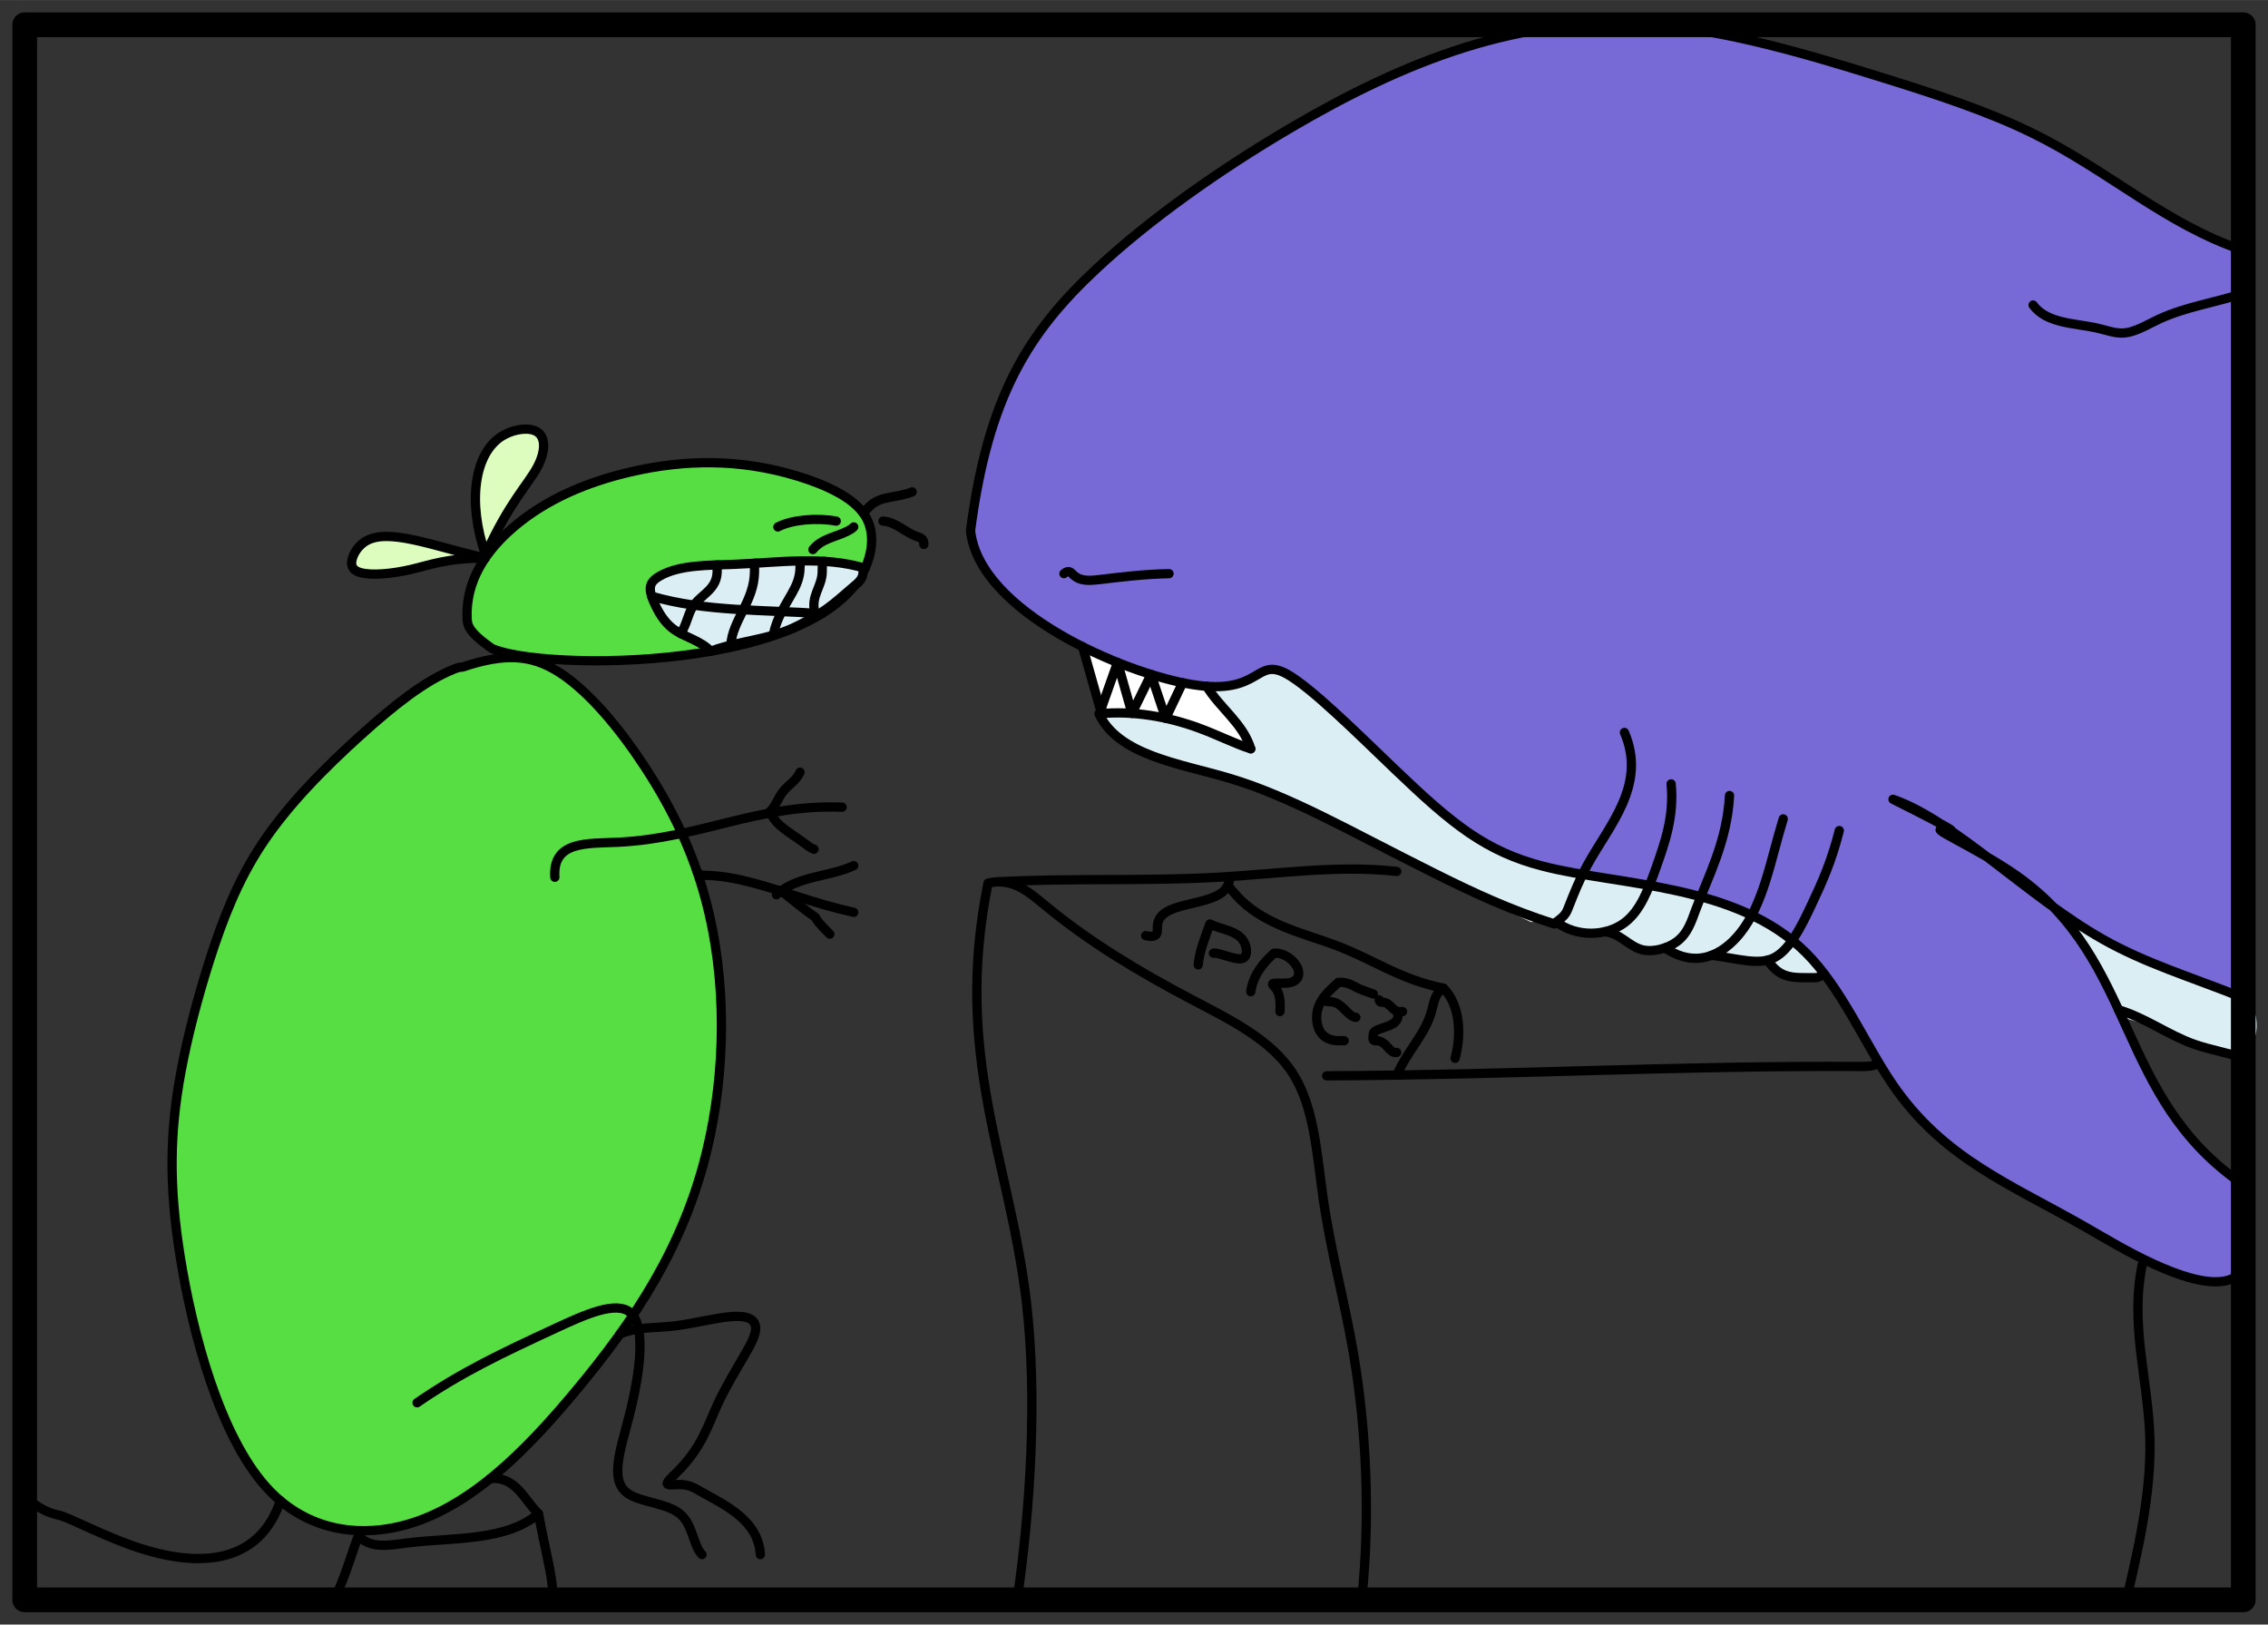 <?xml version="1.0" encoding="UTF-8" standalone="no"?>
<!DOCTYPE svg PUBLIC "-//W3C//DTD SVG 1.0//EN" "http://www.w3.org/TR/2001/REC-SVG-20010904/DTD/svg10.dtd">
<!-- Создано Microsoft Visio 11.0, Экспорт SVG, версия 1.0 12ozM.svg Страница-1 -->
<svg xmlns="http://www.w3.org/2000/svg" xmlns:xlink="http://www.w3.org/1999/xlink" xmlns:ev="http://www.w3.org/2001/xml-events"
		xmlns:v="http://schemas.microsoft.com/visio/2003/SVGExtensions/" width="7.647in" height="5.477in"
		viewBox="0 0 550.583 394.322" xml:space="preserve" color-interpolation-filters="sRGB" class="st9">
	<rect x="0" y="0" width="550.583" height="394.322" fill="#333333" stroke="none"/>
	<v:documentProperties v:langID="1049" v:metric="true" v:viewMarkup="false"/>

	<style type="text/css">
	<![CDATA[
		.st1 {fill:#dbeef3;stroke:none;stroke-linecap:round;stroke-linejoin:round;stroke-width:2.25}
		.st2 {fill:#ffffff;stroke:none;stroke-linecap:round;stroke-linejoin:round;stroke-width:2.25}
		.st3 {fill:#7769d6;stroke:#000000;stroke-linecap:round;stroke-linejoin:round;stroke-width:2.25}
		.st4 {fill:#56de43;stroke:#000000;stroke-linecap:round;stroke-linejoin:round;stroke-width:2.25}
		.st5 {fill:#dcfdbd;stroke:#000000;stroke-linecap:round;stroke-linejoin:round;stroke-width:2.25}
		.st6 {stroke:#000000;stroke-linecap:round;stroke-linejoin:round;stroke-width:2.25}
		.st7 {fill:#dbeef3;stroke:#000000;stroke-linecap:round;stroke-linejoin:round;stroke-width:2.25}
		.st8 {fill:none;stroke:#000000;stroke-linecap:round;stroke-linejoin:round;stroke-width:6}
		.st9 {fill:none;fill-rule:evenodd;font-size:12;overflow:visible;stroke-linecap:square;stroke-miterlimit:3}
	]]>
	</style>

	<g v:mID="0" v:index="1" v:groupContext="foregroundPage">
		<title>Страница-1</title>
		<v:pageProperties v:drawingScale="0.0393701" v:pageScale="0.0393701" v:drawingUnits="24" v:shadowOffsetX="8.50394"
				v:shadowOffsetY="-8.50394"/>
		<g id="shape1-1" v:mID="1" v:groupContext="shape" transform="translate(372.245,-157.033)">
			<title>Лист.1</title>
			<path d="M5.91 381.07 L6.28 381.33 C8.84 384.74 13.58 382.76 16.86 383.11 C18.83 383.32 20.27 384.37 21.82 385.38 C22.77
						 385.99 23.76 386.58 24.94 387.22 C26.34 387.97 28 388.78 29.47 388.44 C30.72 388.14 31.81 387.02 32.88 386.93
						 C34.36 386.8 35.78 388.69 37.41 389.21 C39.15 389.76 41.15 388.73 43.09 388.58 C45.31 388.4 47.45 389.38
						 49.56 390.02 C50.85 390.41 52.13 390.68 53.32 390.36 C54.19 390.12 55 389.58 55.62 389.79 C56.43 390.08
						 56.9 391.7 58.98 392.75 C61.8 394.17 67.58 394.57 69.33 394.19 C70.96 393.83 69.1 392.8 68.83 391.46 C68.56
						 390.17 69.77 388.58 69.83 386.95 C69.87 385.78 69.3 384.58 68.61 383.54 C67.78 382.29 66.76 381.26 65.7
						 380.26 C60.31 375.17 53.9 370.79 47.04 367.8 C44.43 366.66 41.75 365.73 39.11 364.68 C34.92 363.03 30.82
						 361.1 26.5 360.15 C21.59 359.06 16.41 359.22 11.33 360.43 C7.66 361.31 4.04 362.73 1.98 365.67 C0.01 368.47
						 -0.54 372.64 0.56 375.6 C1.56 378.29 3.94 379.97 5.91 381.07 Z" class="st1"/>
		</g>
		<g id="shape2-3" v:mID="2" v:groupContext="shape" transform="translate(262.739,-138.926)">
			<title>Лист.2</title>
			<path d="M193.63 387.07 C210.98 384.28 236.65 381.73 254.55 386.47 C267 389.91 278.76 397.33 283.25 393.01 C286.51 389.87
						 285.93 380.53 277.76 377.86 C271.83 356.54 253.32 345.79 234.22 336 C195.08 315.92 153.51 299.84 115.52
						 288.1 C94.07 281.47 73.75 276.22 43.71 266.84 C27.33 261.73 8.05 255.39 2.19 268.18 C-2.12 277.58 0.81 297.29
						 3.46 307.81 C6.25 318.87 8.72 319.77 12.8 321.11 C24.15 324.81 47.93 331.89 72.5 344.23 C78.16 347.74 91.99
						 354.78 108.93 362.73 A54.716 18.328 9.8 0 1 193.63 387.07 Z" class="st1"/>
		</g>
		<g id="shape3-5" v:mID="3" v:groupContext="shape" transform="translate(263.5,-214.098)">
			<title>Лист.3</title>
			<path d="M10.4 386.13 C4.03 385.54 6.97 388.34 4.23 384.02 C2.17 380.78 -3.08 373.54 2.46 372.28 C7.57 371.12 21.82 375.03
						 29.85 381.23 C34.35 384.71 36.91 388.91 37.66 391.37 C40.34 400.12 20.23 386.87 10.4 386.13 Z" class="st2"/>
		</g>
		<g id="shape4-7" v:mID="4" v:groupContext="shape" transform="translate(235.606,-83.277)">
			<title>Лист.4</title>
			<path d="M0 212.08 C4.25 179.48 13.95 164.01 30.65 148.44 C43.47 136.49 60.42 124.49 77.71 114.33 C105.12 98.24 133.38
						 86.78 165.73 89.28 C183.53 90.65 202.57 96.25 221.12 102.03 C234.16 106.09 246.96 110.24 257.96 115.67 C276.6
						 124.87 290.08 137.72 308.98 144.05 C308.98 212.08 308.98 257.44 308.98 325.47 C295.63 320.18 285.27 317.11
						 274.96 311.3 C256.83 301.08 238.83 282.41 223.94 277.28 C240.94 285.78 238.66 285.15 237.24 284.82 C230.3
						 283.22 244.13 288.88 254.02 295.86 C283.62 316.78 277.8 349.56 308.98 370.82 C308.98 373.88 310.13 378.65
						 310.5 382.39 C312.12 398.92 298.25 395.12 287.33 390.14 C280.93 387.22 275.54 383.9 270.31 380.92 C252.27
						 370.63 236.07 364.42 223.79 346.42 C217.06 336.56 211.51 323.17 202.75 314.46 C185.97 297.75 157.44 298.26
						 139.07 293.55 C125.07 289.97 116.97 283.35 103.17 270.15 C94.12 261.5 82.61 250.02 76.67 246.8 C69.04 242.67
						 70.59 252.17 53.84 249.43 C37.1 246.7 2.1 231.76 -0 212.08 Z" class="st3"/>
		</g>
		<g id="shape5-9" v:mID="5" v:groupContext="shape" transform="translate(41.775,-22.783)">
			<title>Лист.5</title>
			<path d="M70.52 184.69 C69.61 184.73 69.07 184.93 68.52 185.15 C61.26 188.05 53.79 194.03 45.73 201.3 C37.24 208.97 28.09
						 218.08 21.61 227.94 C15.97 236.53 12.36 245.68 9.09 255.92 C6.31 264.65 3.77 274.17 2.13 283.07 C-0.53 297.51
						 -0.83 310.33 1.98 327.83 C5 346.75 11.65 371.14 22.69 383.55 C31.92 393.93 44.23 395.93 55.36 393.25 C71.83
						 389.28 85.73 375.07 97.79 360.63 C112.37 343.17 124.24 325.35 129.86 301.88 C134.34 283.18 134.85 260.89
						 129.46 240.93 C126.46 229.79 121.61 219.37 114.78 208.95 C108.78 199.77 101.23 190.59 93.92 185.93 C87.31
						 181.72 80.88 181.21 70.52 184.69 Z" class="st4"/>
		</g>
		<g id="shape6-11" v:mID="6" v:groupContext="shape" transform="translate(113.376,-234.058)">
			<title>Лист.6</title>
			<path d="M6.01 391.43 C0.34 387.46 0.1 385.8 0.03 384.2 C-0.41 374.91 4.77 367.63 11.14 362.13 C19.29 355.1 29.39 350.99
						 39.69 348.6 C52.81 345.56 66.24 345.31 80.46 349.69 C87.05 351.73 93.81 354.76 96.61 359.2 C98.74 362.6
						 98.56 366.81 97.24 370.51 C87.67 397.42 17.97 396.93 6.01 391.43 Z" class="st4"/>
		</g>
		<g id="shape7-13" v:mID="7" v:groupContext="shape" transform="translate(85.359,-254.989)">
			<title>Лист.7</title>
			<path d="M32.43 390.45 C19.45 387.43 8.69 382.99 3.26 386.45 C1.11 387.82 -0.21 390.43 0.03 392.02 C0.17 393.02 0.93
						 393.62 2.16 393.96 C4.89 394.73 9.94 394.24 14.51 393.17 C19.16 392.09 23.3 390.41 32.43 390.45 Z"
					class="st5"/>
		</g>
		<g id="shape8-15" v:mID="8" v:groupContext="shape" transform="translate(115.417,-259.716)">
			<title>Лист.8</title>
			<path d="M2.44 394.32 C-1.97 381.59 -0.25 369.77 6.38 365.6 C8.61 364.2 11.39 363.66 13.28 363.94 C17.29 364.53 17.3
						 368.83 15.02 373.1 C12.76 377.35 8.23 381.59 2.44 394.32 Z" class="st5"/>
		</g>
		<g id="shape9-17" v:mID="9" v:groupContext="shape" transform="translate(41.256,-170.163) rotate(-13.707)">
			<title>Лист.9</title>
			<path d="M0 394.32 C1.54 385.58 9.48 388.25 16.89 389.69 C36.45 393.49 52.28 388.74 71.78 394.32" class="st6"/>
		</g>
		<g id="shape10-20" v:mID="10" v:groupContext="shape" transform="translate(286.659,-7.522) rotate(28.048)">
			<title>Лист.10</title>
			<path d="M0 394.32 C6.02 382.71 12.42 374.11 21.24 362.45 C25.81 356.41 31.04 349.54 35.52 350.67 C40.41 351.89 44.41
						 362.63 46.86 372.57 C48.99 381.17 49.96 389.17 55.68 389.71 C59.35 390.06 64.97 387.33 68.95 388.1 C73.05
						 388.89 75.39 393.38 78.37 394.32" class="st6"/>
		</g>
		<g id="shape11-23" v:mID="11" v:groupContext="shape" transform="translate(-123.833,573.283) rotate(-122.429)">
			<title>Лист.11</title>
			<path d="M0 365.4 C7.4 369.51 14.86 364.47 20.67 361.4 C22.2 360.59 23.62 359.92 24.84 358.01 C25.43 357.1 25.96 355.91
						 26.36 355.62 C27.03 355.13 27.32 357.06 27.69 358.81 C29.53 367.39 33.29 371.38 36.58 376.54 C38.71 379.89
						 40.64 383.72 42.8 387.89 C44.1 390.38 45.47 393 47.02 393.93 C47.9 394.45 48.83 394.45 49.7 393.95 C52.86
						 392.13 55.1 383.79 57.84 377.96 C60.04 373.29 62.56 370.24 63.48 365.4" class="st6"/>
		</g>
		<g id="shape12-26" v:mID="12" v:groupContext="shape" transform="translate(60.89,758.537) rotate(-178.957)">
			<title>Лист.12</title>
			<path d="M0 394.32 C4.71 379.5 18.49 377.02 35.9 382.84 C41.81 384.82 48.14 387.75 51.12 388.97 C53.83 390.08 53.76 389.77
						 55.37 390.27 C56.71 390.69 59.21 391.68 62.08 394.32" class="st6"/>
		</g>
		<g id="shape13-29" v:mID="13" v:groupContext="shape" transform="translate(237.14,-6)">
			<title>Лист.13</title>
			<path d="M9.8 394.32 C12.98 372.38 14.71 345.35 12.07 322.39 C8.09 287.78 -5.81 262.43 2.72 220.35 C8.75 218.94 12.75
						 222.61 16.89 226.02 C27.46 234.7 39.01 241.69 52.32 248.69 C61.46 253.5 71.43 258.32 76.7 266.55 C81.95
						 274.74 82.55 286.3 84.07 296.88 C85.95 309.95 89.23 321.53 91.44 334.58 C94.55 352.88 95.57 374.07 93.43
						 394.32" class="st6"/>
		</g>
		<g id="shape14-32" v:mID="14" v:groupContext="shape" transform="translate(464.294,652.471) rotate(178.767)">
			<title>Лист.14</title>
			<path d="M0 394.32 C1.37 393.72 2.8 393.76 4.22 393.8 C48.03 394.99 88.42 393.55 133.78 394.32" class="st6"/>
		</g>
		<g id="shape15-35" v:mID="15" v:groupContext="shape" transform="translate(913.339,325.44) rotate(92.7)">
			<title>Лист.15</title>
			<path d="M0 393.7 C14.63 396.09 27.96 390.96 41.97 389.89 C56.45 388.78 71.64 392 81.52 393.7" class="st6"/>
		</g>
		<g id="shape16-38" v:mID="16" v:groupContext="shape" transform="translate(231.621,-179.725) rotate(-1.498)">
			<title>Лист.16</title>
			<path d="M0 393.91 C17.21 393.39 36.09 394.73 53.8 394.19 C68.77 393.74 82.9 391.95 97.19 393.91" class="st6"/>
		</g>
		<g id="shape17-41" v:mID="17" v:groupContext="shape" transform="translate(52.464,-93.735) rotate(-35.121)">
			<title>Лист.17</title>
			<path d="M0 392.25 C2.27 394.69 2.83 393.07 3.62 392.03 C8.13 386.09 20.12 399.19 24.94 392.25" class="st6"/>
		</g>
		<g id="shape18-44" v:mID="18" v:groupContext="shape" transform="translate(298.057,-133.374)">
			<title>Лист.18</title>
			<path d="M0 348.31 C1.06 349.55 2.13 350.83 3.31 351.97 C9.52 357.97 18.82 360.07 25.99 362.74 C35.61 366.33 41.36 370.96
						 52.35 373.23 C50.31 374.43 50.04 376.68 49.52 378.62 C47.94 384.53 44.08 387.62 41.05 394.32" class="st6"/>
		</g>
		<g id="shape19-47" v:mID="19" v:groupContext="shape" transform="translate(-33.552,321.332) rotate(-99.462)">
			<title>Лист.19</title>
			<path d="M0 392.13 C5.91 394.84 12.92 395.27 17.24 392.13" class="st6"/>
		</g>
		<g id="shape20-50" v:mID="20" v:groupContext="shape" transform="translate(290.882,-160.133)">
			<title>Лист.20</title>
			<path d="M0 394.32 C0.22 391.24 1.74 387.44 2.83 384.4 C5.67 385.81 9.51 385.97 11.06 388.65 C11.83 390 12.03 391.99
						 11.06 392.62 C9.52 393.61 5.07 391.19 3.69 391.49" class="st6"/>
		</g>
		<g id="shape21-53" v:mID="21" v:groupContext="shape" transform="translate(303.638,-148.795)">
			<title>Лист.21</title>
			<path d="M0 389.5 C0.54 385.48 3.11 382.39 5.67 380.15 C8.39 379.93 11.33 382.46 11.62 384.68 C11.79 385.96 11.08 387.13
						 9.07 387.38 C7.73 387.54 5.82 387.31 5.39 387.52 C5.01 387.7 5.75 388.23 6.24 388.94 C7.23 390.39 7.16 392.6
						 7.09 394.32" class="st6"/>
		</g>
		<g id="shape22-56" v:mID="22" v:groupContext="shape" transform="translate(319.637,-141.708)">
			<title>Лист.22</title>
			<path d="M6.68 394.32 C6.22 394.29 5.73 394.33 5.26 394.32 C3.42 394.3 1.91 393.63 1.01 392.34 C0.05 390.96 -0.21 388.86
						 0.16 387.09 C0.79 384.03 3.32 381.96 5.26 380.15 C7.73 379.98 8.92 381.12 10.65 381.85 C11.52 382.22 12.53
						 382.49 13.77 382.98" class="st6"/>
		</g>
		<g id="shape23-59" v:mID="23" v:groupContext="shape" transform="translate(525.958,-94.391) rotate(31.305)">
			<title>Лист.23</title>
			<path d="M0 393.9 C0.8 394.69 1.33 394.19 1.88 393.87 C4.45 392.39 7.36 394.78 9.2 393.9" class="st6"/>
		</g>
		<g id="shape24-62" v:mID="24" v:groupContext="shape" transform="translate(333.286,-138.873)">
			<title>Лист.24</title>
			<path d="M1.53 381.57 C1.62 382.21 2.03 382.13 2.38 382.13 C4.39 382.16 4.78 384.89 7.2 384.4 C5.9 384.31 6.09 384.98
						 6.07 385.53 C5.96 388.55 -0.31 388.15 0.12 390.07 C-0.27 391.65 0.4 391.48 0.97 391.49 C3.33 391.53 3.99
						 394.68 5.78 394.32" class="st6"/>
		</g>
		<g id="shape25-65" v:mID="25" v:groupContext="shape" transform="translate(-287.278,248.315) rotate(-69.191)">
			<title>Лист.25</title>
			<path d="M0 394.1 C7.18 394.71 12.24 393.94 17.96 394.1" class="st6"/>
		</g>
		<g id="shape26-68" v:mID="26" v:groupContext="shape" transform="translate(86.99,-6)">
			<title>Лист.26</title>
			<path d="M46.57 394.32 C48.33 392.72 45.53 383.39 43.73 373.42 C35.83 380.14 23.17 379.12 11.99 380.5 C7.44 381.06 3.14
						 382.02 -0 378.81" class="st6"/>
		</g>
		<g id="shape27-71" v:mID="27" v:groupContext="shape" transform="translate(-100.166,684.601) rotate(-143.948)">
			<title>Лист.27</title>
			<path d="M0 392.32 C4.63 392.92 9.82 396.52 14.48 392.32" class="st6"/>
		</g>
		<g id="shape28-74" v:mID="28" v:groupContext="shape" transform="translate(-17.839,408.702) rotate(-125.221)">
			<title>Лист.28</title>
			<path d="M0 393.52 C6.09 395.53 12.31 393.12 18.57 393.52" class="st6"/>
		</g>
		<g id="shape29-77" v:mID="29" v:groupContext="shape" transform="translate(266.787,-170.055)">
			<title>Лист.29</title>
			<path d="M127.56 347.83 C133.09 360.67 123.76 370.44 118.49 380.15 C116.6 383.62 115.24 387.09 113.95 390.35 C113.69
						 391.02 113.43 391.68 112.82 392.34 C112.16 393.05 111.08 393.76 110.55 394.32 C99.82 390.9 91.06 386.83
						 81.64 382.13 C76.54 379.59 71.25 376.87 66.05 374.2 C58.11 370.11 50.39 366.13 42.52 362.86 C38.96 361.38
						 35.38 360.05 31.46 358.89 C19.59 355.36 4.71 353.38 -0 343.3 C8.34 342.49 16.79 344.04 24.09 346.7 C28.86
						 348.44 33.14 350.65 36.85 351.8" class="st6"/>
		</g>
		<g id="shape30-80" v:mID="30" v:groupContext="shape" transform="translate(709.133,442.064) rotate(129.687)">
			<title>Лист.30</title>
			<path d="M0 394.32 C5.48 388.8 11.7 386.45 18.06 384.12 C23.24 382.23 28.51 380.36 33.2 381.51 C38.66 382.84 43.32 388.27
						 43.61 394.32" class="st6"/>
		</g>
		<g id="shape31-83" v:mID="31" v:groupContext="shape" transform="translate(710.466,459.615) rotate(132.525)">
			<title>Лист.31</title>
			<path d="M0 394.32 C8.62 387.21 17.93 384.9 26.03 381.6 C28.86 380.45 31.55 379.17 34.74 379.77 C37.49 380.29 40.62 382.22
						 41.95 384.7 C43.52 387.65 42.56 391.38 44.86 394.32" class="st6"/>
		</g>
		<g id="shape32-86" v:mID="32" v:groupContext="shape" transform="translate(723.372,465.429) rotate(132.554)">
			<title>Лист.32</title>
			<path d="M0 394.32 C9.37 389.87 18.34 383.87 27.56 383.26 C34.28 382.82 41.14 385.25 42.5 394.32" class="st6"/>
		</g>
		<g id="shape33-89" v:mID="33" v:groupContext="shape" transform="translate(722.207,483.509) rotate(135.639)">
			<title>Лист.33</title>
			<path d="M0 394.32 C6.56 390.3 11.75 388.26 17.55 386.11 C22.94 384.11 28.86 382.01 32.95 383.33 C36.87 384.6 39.12 389
						 43.3 394.32" class="st6"/>
		</g>
		<g id="shape34-92" v:mID="34" v:groupContext="shape" transform="translate(354.171,620.412) rotate(-167.071)">
			<title>Лист.34</title>
			<path d="M0 394.32 C0.14 393.02 1 392.84 1.8 392.66 C6.52 391.6 9.64 390.45 13.61 394.32" class="st6"/>
		</g>
		<g id="shape35-95" v:mID="35" v:groupContext="shape" transform="translate(656.843,-121.342) rotate(21.258)">
			<title>Лист.35</title>
			<path d="M0 393.18 C7.01 392.65 13.44 394.54 20.18 394.32 C24.38 394.18 28.7 393.22 32.51 393.18" class="st6"/>
		</g>
		<g id="shape36-98" v:mID="36" v:groupContext="shape" transform="translate(472.129,-311.708) rotate(-3.18)">
			<title>Лист.36</title>
			<path d="M0 386.33 C3.11 391.12 9.99 391.24 15.54 392.88 C17.51 393.46 19.32 394.24 21.13 394.32 C24.13 394.46 27.15
						 392.71 30.38 391.43 C37.02 388.79 44.56 388.15 51.1 386.33" class="st6"/>
		</g>
		<g id="shape37-101" v:mID="37" v:groupContext="shape" transform="translate(258.283,-253.47)">
			<title>Лист.37</title>
			<path d="M0 392.7 C1.2 391.68 1.7 392.44 2.27 392.98 C4.03 394.68 6.43 394.39 8.79 394.12 C14.29 393.46 19.54 392.83
						 25.51 392.7" class="st6"/>
		</g>
		<g id="shape40-104" v:mID="40" v:groupContext="shape" transform="translate(157.861,-236.258)">
			<title>Лист.40</title>
			<path d="M14.69 394.32 C12.14 391.72 8.62 390.97 6.03 389.23 C3.99 387.87 2.52 385.88 1.21 383.14 C0.46 381.57 -0.24
						 379.76 0.08 378.46 C0.34 377.38 1.29 376.65 2.34 376.05 C7.16 373.33 13.9 373.49 20.49 373.22 C31.46 372.77
						 41.97 371.14 52.16 374.19 C51.63 374.36 51.67 374.72 51.67 375.06 C51.66 376.76 50.49 377.69 49.4 378.6
						 C47.08 380.55 45.14 382.38 42.88 383.99 C41.3 385.11 39.57 386.13 37.78 387.11 C36.67 387.71 35.53 388.3
						 34.38 388.81 C32.83 389.49 31.25 390.04 29.56 390.51 C24.67 391.88 18.91 392.65 14.69 394.32 Z"
					class="st7"/>
		</g>
		<g id="shape42-106" v:mID="42" v:groupContext="shape" transform="translate(61.125,-241.115) rotate(-22.084)">
			<title>Лист.42</title>
			<path d="M0 394.32 C0.81 394.37 1.55 393.93 2.28 393.64 C5.66 392.3 8.88 394.32 13.01 394.32" class="st6"/>
		</g>
		<g id="shape43-109" v:mID="43" v:groupContext="shape" transform="translate(409.985,-215.895) rotate(29.745)">
			<title>Лист.43</title>
			<path d="M0 394.32 C2.89 392.97 5.98 393.99 8.84 393.51 C9.83 393.35 10.78 393.01 11.43 394.32" class="st6"/>
		</g>
		<g id="shape44-112" v:mID="44" v:groupContext="shape" transform="translate(242.142,517.815) rotate(174.289)">
			<title>Лист.44</title>
			<path d="M0 393.29 C4.51 394.6 10.66 394.73 14.24 393.29" class="st6"/>
		</g>
		<g id="shape45-115" v:mID="45" v:groupContext="shape" transform="translate(397.956,472.39) rotate(151.033)">
			<title>Лист.45</title>
			<path d="M0 393.76 C0.57 393.59 1.19 393.58 1.78 393.6 C5.3 393.74 8.08 395.05 11.34 393.76" class="st6"/>
		</g>
		<g id="shape46-118" v:mID="46" v:groupContext="shape" transform="translate(198.482,-246.365) rotate(5.884)">
			<title>Лист.46</title>
			<path d="M0 393.14 C13.21 395.59 27.45 393.57 41.53 393.14" class="st6"/>
		</g>
		<g id="shape47-121" v:mID="47" v:groupContext="shape" transform="translate(521.913,321.865) rotate(117.98)">
			<title>Лист.47</title>
			<path d="M0 393.81 C0.47 393.65 0.94 393.35 1.39 393.11 C3.97 391.79 5.98 392.49 8.05 393.27 C9.28 393.73 10.52 394.21
						 11.82 394.32 C13.93 394.48 16.18 393.62 18.89 393.81" class="st6"/>
		</g>
		<g id="shape48-124" v:mID="48" v:groupContext="shape" transform="translate(562.968,276.006) rotate(110.79)">
			<title>Лист.48</title>
			<path d="M0 394.08 C0.56 394.25 1.06 394.02 1.55 393.84 C4.01 392.92 6.15 393.12 8.22 393.43 C11.71 393.95 15.03 394.76
						 19.29 394.08" class="st6"/>
		</g>
		<g id="shape49-127" v:mID="49" v:groupContext="shape" transform="translate(587.807,203.85) rotate(99.89)">
			<title>Лист.49</title>
			<path d="M0 393.6 C0.85 394.02 1.75 393.73 2.6 393.6 C6.31 393.04 8.89 395.47 12.79 393.6" class="st6"/>
		</g>
		<g id="shape50-130" v:mID="50" v:groupContext="shape" transform="translate(561.186,248.245) rotate(106.445)">
			<title>Лист.50</title>
			<path d="M0 394.02 C0.7 393.98 1.38 393.73 2.05 393.54 C8.88 391.6 14.98 395.39 20.74 394.02" class="st6"/>
		</g>
		<g id="shape52-133" v:mID="52" v:groupContext="shape" transform="translate(269.907,-169.182) rotate(14.832)">
			<title>Лист.52</title>
			<path d="M0 393.64 C0.83 394.59 1.67 394.35 2.52 394.14 C9.66 392.42 17.86 393.05 25.01 393.43 C30.11 393.7 34.67 393.85
						 39.43 393.64" class="st6"/>
		</g>
		<g id="shape53-136" v:mID="53" v:groupContext="shape" transform="translate(345.825,578.182) rotate(159.371)">
			<title>Лист.53</title>
			<path d="M0 393.3 C6.58 392.75 13.47 395.87 20.06 393.3" class="st6"/>
		</g>
		<g id="shape54-139" v:mID="54" v:groupContext="shape" transform="translate(-75.146,507.125) rotate(-135.39)">
			<title>Лист.54</title>
			<path d="M0 393.85 C4.01 393.87 4.71 394.09 5.03 394.21 C5.59 394.42 4.98 394.33 7.31 394 C10.27 393.57 18 392.74 15.3
						 393.38 C14.87 393.48 14.18 393.62 13.97 393.85" class="st6"/>
		</g>
		<g id="shape55-142" v:mID="55" v:groupContext="shape" transform="translate(-56.155,507.933) rotate(-139.941)">
			<title>Лист.55</title>
			<path d="M0 394.32 C0.81 394.02 1.57 394 2.31 393.96 C7.08 393.71 10.78 392.69 13.72 394.32" class="st6"/>
		</g>
		<g id="shape56-145" v:mID="56" v:groupContext="shape" transform="translate(503.208,431.916) rotate(128.354)">
			<title>Лист.56</title>
			<path d="M0 394.02 C3.09 393.33 4.29 394.74 7.91 394.19 C9.39 393.97 11.28 393.42 12.8 394.02" class="st6"/>
		</g>
		<g id="shape57-148" v:mID="57" v:groupContext="shape" transform="translate(6,-6)">
			<title>Прямоугольник</title>
			<v:userDefs>
				<v:ud v:nameU="visVersion" v:val="VT0(14):26"/>
			</v:userDefs>
			<rect x="0" y="12" width="538.583" height="382.322" class="st8"/>
		</g>
		<g id="shape58-150" v:mID="58" v:groupContext="shape" transform="translate(-112.036,280.506) rotate(-105.793)">
			<title>Лист.58</title>
			<path d="M0 394.32 L16.85 394.32" class="st6"/>
		</g>
		<g id="shape59-153" v:mID="59" v:groupContext="shape" transform="translate(267.184,-219.978)">
			<title>Лист.59</title>
			<path d="M0 392.4 L4.11 380.76 L7.62 393.13 L12.24 383.67 L15.8 394.32 L19.9 385.69" class="st6"/>
		</g>
	</g>
</svg>
